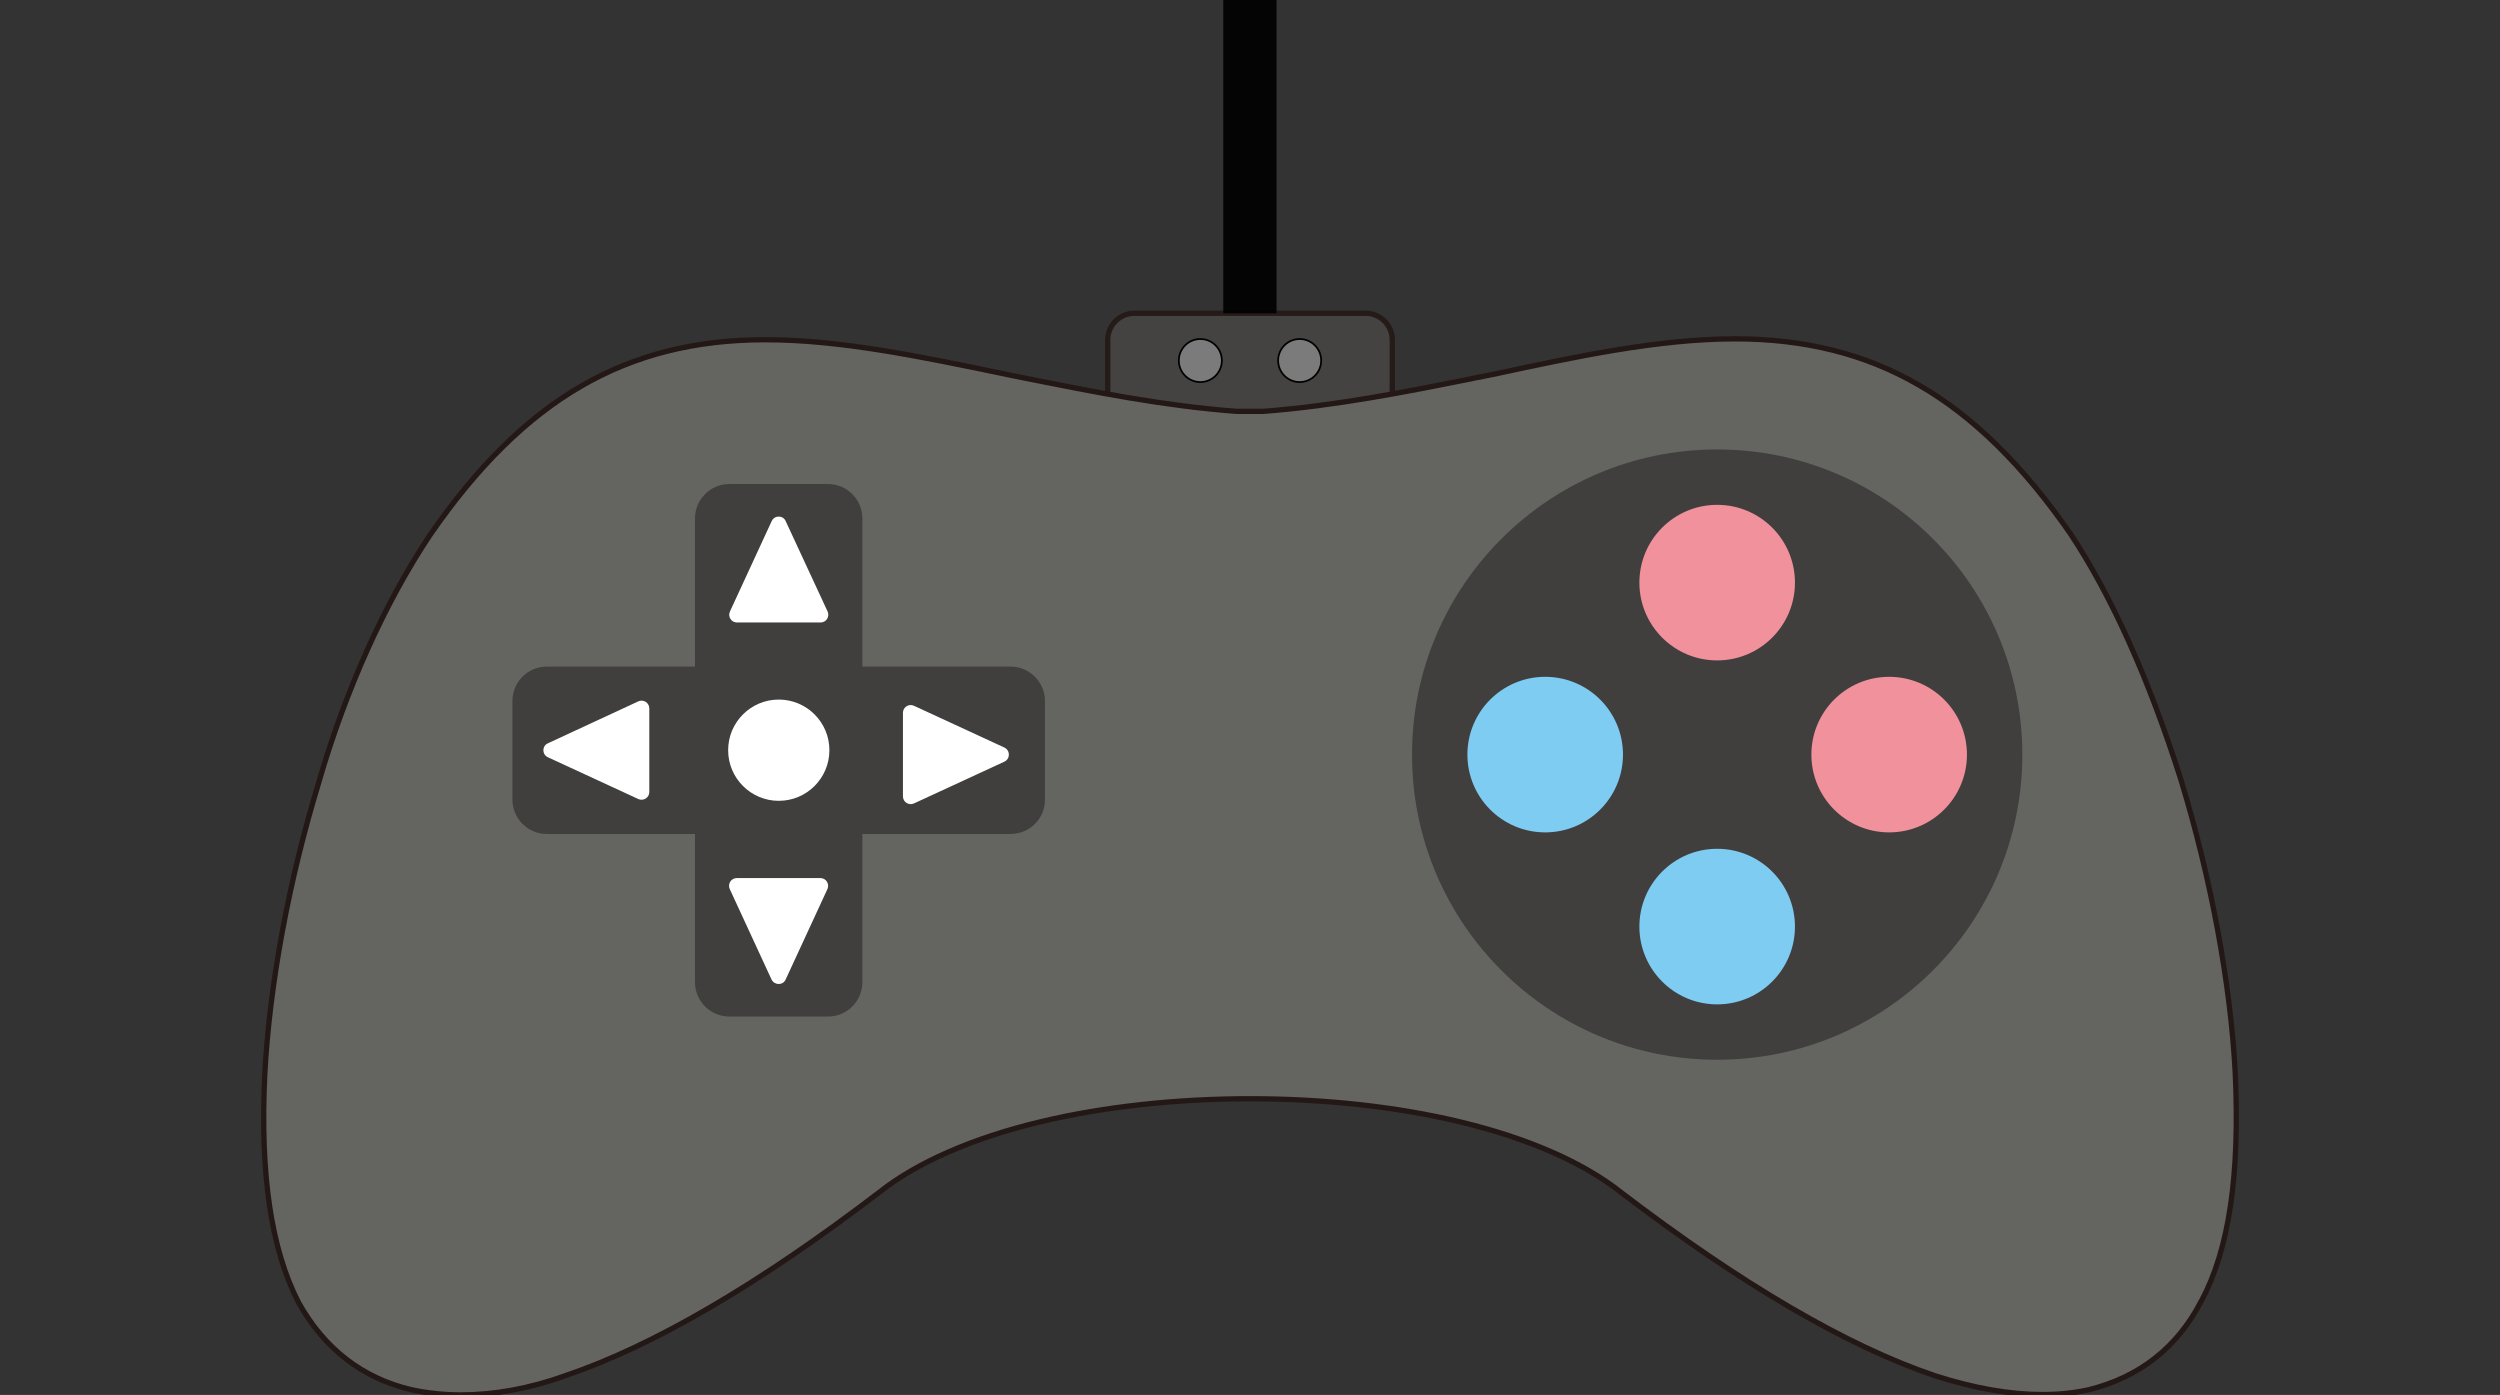 <?xml version="1.0" encoding="utf-8"?>
<!-- Generator: Adobe Illustrator 25.2.3, SVG Export Plug-In . SVG Version: 6.00 Build 0)  -->
<svg version="1.1" id="Capa_1" xmlns="http://www.w3.org/2000/svg" xmlns:xlink="http://www.w3.org/1999/xlink" x="0px" y="0px"
	 viewBox="0 0 1417.3 790.8" style="enable-background:new 0 0 1417.3 790.8;" xml:space="preserve">
<rect x="0" y="0" width="1417.3" height="790.8" fill="#333333" stroke="none"/>
<style type="text/css">
	.st0{opacity:0.92;fill:#464544;stroke:#231815;stroke-width:3;stroke-miterlimit:10;enable-background:new    ;}
	.st1{fill:#646461;stroke:#231815;stroke-width:3;stroke-miterlimit:10;}
	.st2{fill:#403F3E;}
	.st3{fill:#F0919B;}
	.st4{fill:#7FCCF2;}
	.st5{fill:#FFFFFF;}
	.st6{opacity:0.92;enable-background:new    ;}
	.st7{fill:#7B7B7B;stroke:#000000;stroke-miterlimit:10;}
</style>
<g>
	<path class="st0" d="M774.2,259.4H643.1c-8.3,0-15.1-6.8-15.1-15.1v-51.6c0-8.3,6.8-15.1,15.1-15.1h131.1c8.3,0,15.1,6.8,15.1,15.1
		v51.6C789.3,252.7,782.5,259.4,774.2,259.4z"/>
	<path class="st1" d="M261.4,790.8c-9.7,0-19.1-1-28-2.9c-27.8-6.5-49.4-23.1-64.1-49.4l0,0c-15.6-30.3-21.9-72.6-19.2-129.3
		c2.7-51,13.6-110,30.8-166.2v-0.1c15.1-51.9,37.4-101.4,62.7-139.3c26.9-39.1,55-66.8,85.9-84.7c30.5-17.7,64.6-26.3,104.3-26.3
		c42.3,0,87.4,9.4,135.2,19.3l2.3,0.5c3.4,0.7,10.9,2.2,10.9,2.2c38.1,7.6,77.5,15.5,118.8,18.6c0.3,0,0.6,0,0.9,0h13.6
		c0.3,0,0.6,0,0.9,0c41-3.2,80.4-11,118.4-18.6l0.3-0.1c3.7-0.7,7.3-1.5,11-2.2c0.1,0,0.1,0,0.2,0c46-9.9,93.6-20.2,137.3-20.2
		c39.6,0,73.6,8.5,104.1,26.1c30.9,17.8,59,45.4,86,84.3c23.3,35.1,44.4,82,62.7,139.5c17.1,56.2,28.1,115.2,30.8,166.2
		c2.7,57.8-3.5,100-19.1,129.2c0,0,0,0.1-0.1,0.1c-13.6,26.4-35.1,43.3-64,50.4c-8.1,1.8-16.9,2.7-26.1,2.7
		c-18.5,0-38.9-3.6-60.7-10.6c-49.9-16.8-109.9-51.9-178.3-104.1l0,0C897.6,659,866,645.2,827.7,636c-35.8-8.6-76.9-13.1-119-13.1
		c-42,0-83.2,4.5-119,13.1c-38.3,9.2-69.9,23-91.2,39.9c-68.4,52.3-128.4,87.3-178.3,104.1c-0.1,0-0.1,0-0.2,0.1
		C300,787.2,280.3,790.8,261.4,790.8z"/>
	<g>
		<circle class="st2" cx="973.5" cy="427.8" r="173"/>
		<circle class="st3" cx="1071" cy="427.8" r="44.1"/>
		<circle class="st3" cx="973.5" cy="330.3" r="44.1"/>
		<circle class="st4" cx="876" cy="427.8" r="44.1"/>
		<circle class="st4" cx="973.5" cy="525.3" r="44.1"/>
	</g>
	<g>
		<g>
			<path class="st2" d="M572.9,472.8H310c-10.8,0-19.5-8.8-19.5-19.5v-55.9c0-10.8,8.8-19.5,19.5-19.5h262.9
				c10.8,0,19.5,8.8,19.5,19.5v55.9C592.5,464.1,583.7,472.8,572.9,472.8z"/>
			<path class="st2" d="M394,556.8V293.9c0-10.8,8.8-19.5,19.5-19.5h55.9c10.8,0,19.5,8.8,19.5,19.5v262.9
				c0,10.8-8.8,19.5-19.5,19.5h-55.9C402.7,576.3,394,567.6,394,556.8z"/>
		</g>
		<path class="st5" d="M437.5,295.4l-23.7,51.3c-1.3,2.9,0.8,6.2,4,6.2h47.4c3.2,0,5.3-3.3,4-6.2l-23.8-51.3
			C443.9,292,439.1,292,437.5,295.4z"/>
		<path class="st5" d="M445.4,555.3l23.7-51.3c1.3-2.9-0.8-6.2-4-6.2h-47.4c-3.2,0-5.3,3.3-4,6.2l23.7,51.3
			C439.1,558.7,443.9,558.7,445.4,555.3z"/>
		<path class="st5" d="M310.6,429.3l51.3,23.7c2.9,1.3,6.2-0.8,6.2-4v-47.4c0-3.2-3.3-5.3-6.2-4l-51.3,23.8
			C307.2,422.9,307.2,427.7,310.6,429.3z"/>
		<path class="st5" d="M569.4,423.8l-51.3-23.7c-2.9-1.3-6.2,0.8-6.2,4v47.4c0,3.2,3.3,5.3,6.2,4l51.3-23.7
			C572.8,430.2,572.8,425.4,569.4,423.8z"/>
		<circle class="st5" cx="441.5" cy="425.3" r="28.7"/>
	</g>
	<rect x="693.5" y="0" class="st6" width="30.2" height="177.6"/>
	<circle class="st7" cx="680.5" cy="204.4" r="12.2"/>
	<circle class="st7" cx="736.8" cy="204.4" r="12.2"/>
</g>
</svg>
